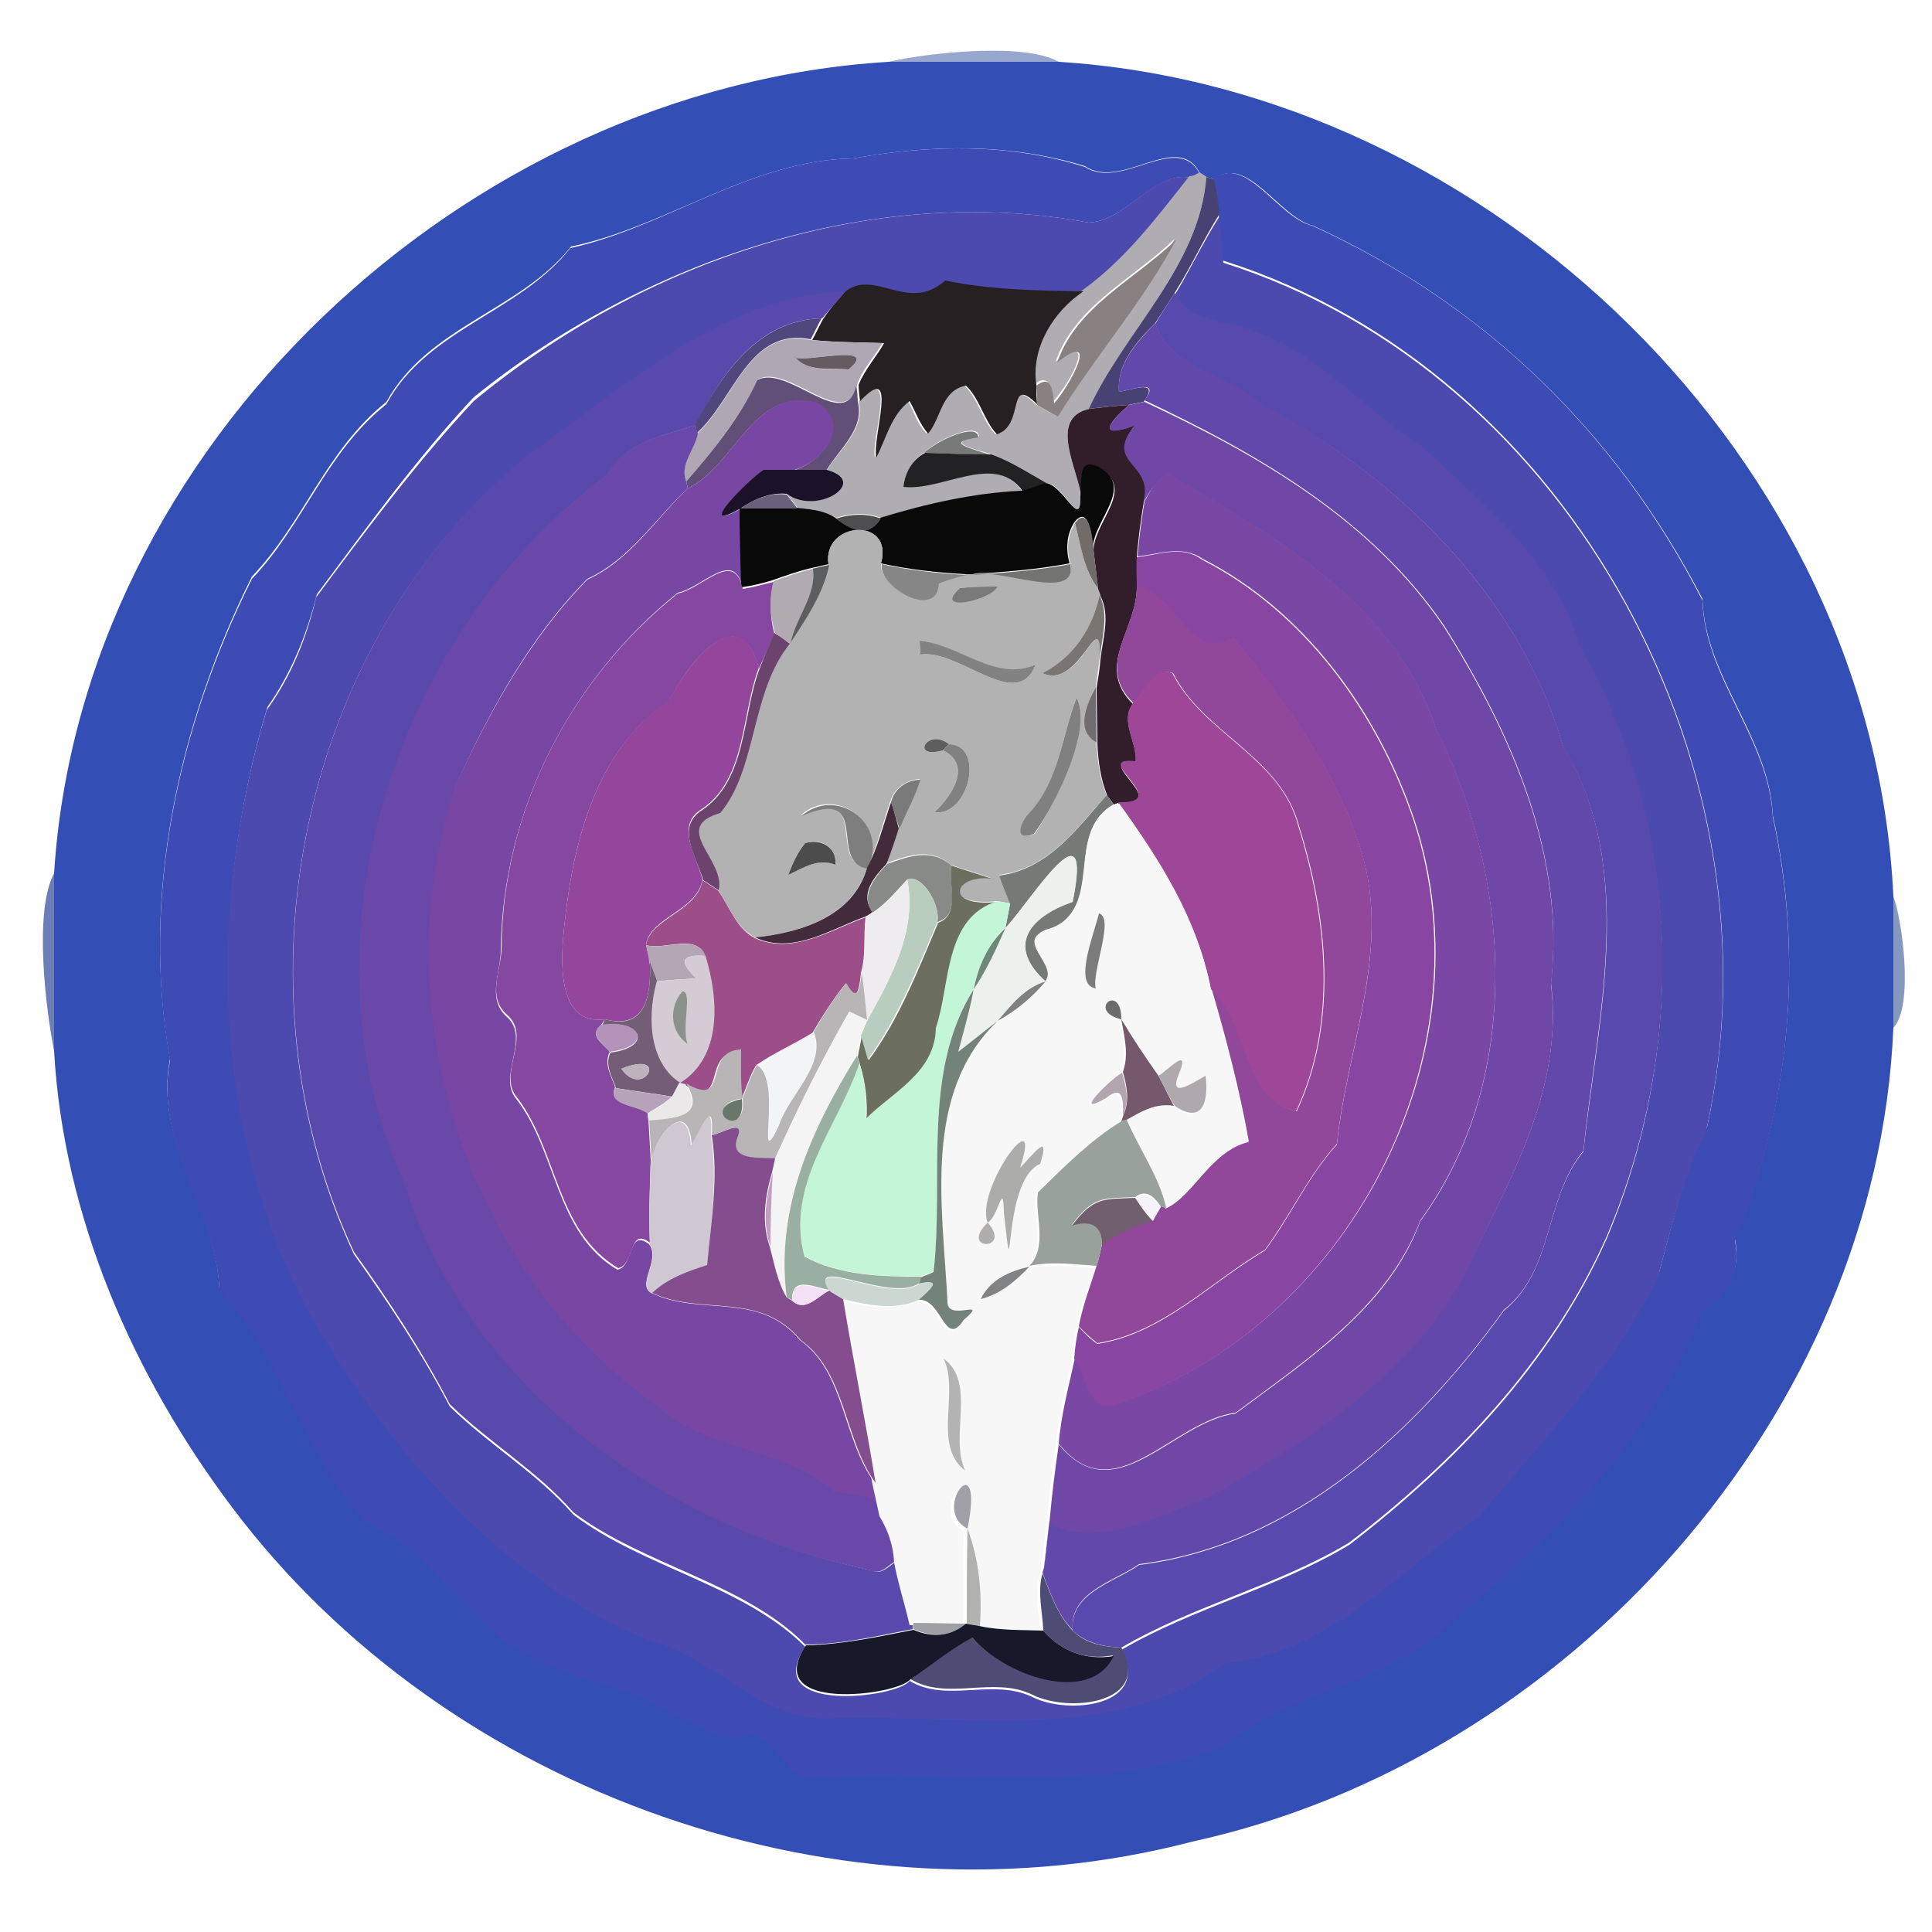 <?xml version="1.0" encoding="utf-8"?>
<!-- Generator: Adobe Illustrator 26.0.3, SVG Export Plug-In . SVG Version: 6.00 Build 0)  -->
<svg version="1.1" id="Layer_1" xmlns="http://www.w3.org/2000/svg" xmlns:xlink="http://www.w3.org/1999/xlink" x="0px" y="0px"
	 viewBox="0 0 250 250" style="enable-background:new 0 0 250 250;" xml:space="preserve">
<style type="text/css">
	.st0{fill:#98A7CE;}
	.st1{fill:#334EB4;}
	.st2{fill:#3F4BB4;}
	.st3{fill:#4C4AAF;}
	.st4{fill:#AFADB1;}
	.st5{fill:#484274;}
	.st6{fill:#888081;}
	.st7{fill:#272022;}
	.st8{fill:#5A49AC;}
	.st9{fill:#5749AE;}
	.st10{fill:#51477F;}
	.st11{fill:#6348AB;}
	.st12{fill:#AFA7B3;}
	.st13{fill:#645C61;}
	.st14{fill:#614F77;}
	.st15{fill:#7847A3;}
	.st16{fill:#321D2A;}
	.st17{fill:#6F47A6;}
	.st18{fill:#6948A9;}
	.st19{fill:#787979;}
	.st20{fill:#222224;}
	.st21{fill:#0A090A;}
	.st22{fill:#1B1129;}
	.st23{fill:#7B47A4;}
	.st24{fill:#69607C;}
	.st25{fill:#4E4D50;}
	.st26{fill:#716C69;}
	.st27{fill:#B3B2B3;}
	.st28{fill:#8845A1;}
	.st29{fill:#85479F;}
	.st30{fill:#5C5D5F;}
	.st31{fill:#868686;}
	.st32{fill:#737372;}
	.st33{fill:#B1AAB0;}
	.st34{fill:#7A7A7B;}
	.st35{fill:#91479A;}
	.st36{fill:#7A7572;}
	.st37{fill:#93469C;}
	.st38{fill:#6B436C;}
	.st39{fill:#828283;}
	.st40{fill:#9E4697;}
	.st41{fill:#716C6F;}
	.st42{fill:#818081;}
	.st43{fill:#5E5E5E;}
	.st44{fill:#818181;}
	.st45{fill:#7A7A7A;}
	.st46{fill:#757A77;}
	.st47{fill:#7E7E7E;}
	.st48{fill:#422C3C;}
	.st49{fill:#F8F7F8;}
	.st50{fill:#4C4C4C;}
	.st51{fill:#888A87;}
	.st52{fill:#EDF1EE;}
	.st53{fill:#6C6F5F;}
	.st54{fill:#6C7EB5;}
	.st55{fill:#B9CDBE;}
	.st56{fill:#9C4E89;}
	.st57{fill:#EEECEE;}
	.st58{fill:#8498C0;}
	.st59{fill:#C3F6D7;}
	.st60{fill:#7D7C7C;}
	.st61{fill:#6F8779;}
	.st62{fill:#B4A6B4;}
	.st63{fill:#D4CBD4;}
	.st64{fill:#745E77;}
	.st65{fill:#B7B5B6;}
	.st66{fill:#808080;}
	.st67{fill:#8B918B;}
	.st68{fill:#74837A;}
	.st69{fill:#6C6C6C;}
	.st70{fill:#F4F4F5;}
	.st71{fill:#75586B;}
	.st72{fill:#B493BB;}
	.st73{fill:#F3F4F6;}
	.st74{fill:#99AFA1;}
	.st75{fill:#AFA9AD;}
	.st76{fill:#BEB2BD;}
	.st77{fill:#B2A5AF;}
	.st78{fill:#EBE8E9;}
	.st79{fill:#B6A2B9;}
	.st80{fill:#69776B;}
	.st81{fill:#CFC8D2;}
	.st82{fill:#99A19D;}
	.st83{fill:#844E8E;}
	.st84{fill:#ACACAA;}
	.st85{fill:#C29EC2;}
	.st86{fill:#715F6F;}
	.st87{fill:#F6F2F9;}
	.st88{fill:#AFAEAD;}
	.st89{fill:#828384;}
	.st90{fill:#CBD7D0;}
	.st91{fill:#F3DFF6;}
	.st92{fill:#B3B3B3;}
	.st93{fill:#A19FA8;}
	.st94{fill:#B7ACCD;}
	.st95{fill:#B1B1B0;}
	.st96{fill:#4D4C74;}
	.st97{fill:#9FA0A4;}
	.st98{fill:#17182A;}
</style>
<g id="_x23_98a7ceff">
	<path class="st0" d="M115,8c4.6-1.1,17.5-2.6,22,0C129.7,8,122.3,8,115,8z"/>
</g>
<g id="_x23_334eb4ff">
	<path class="st1" d="M7,113C10.5,57.7,60.2,11.3,115,8c7.3,0,14.7,0,22,0c55.8,3.5,105.4,51.6,108,108c0,5.7,0,11.3,0,17
		c-2.1,50.1-42.2,94.7-90.7,105.3C109.2,250.1,58,232.3,30,195c-12.8-17-21.8-37.6-23-59C7,128.3,7,120.7,7,113 M110.4,20.5
		c-13.2,0.2-24.3,8.9-36.5,11.4C67.3,40.2,55.4,42.2,50,52c-7.8,6.2-10.7,15.6-17.4,22.6C23.1,93.7,18.2,115.9,22,137
		c-2.1,10.8,5.9,19.3,6.4,29.7c8,8.5,10.8,21.3,18.8,30c8.8,3.7,13,13.6,21.7,17.5c5.4,3.4,12.3,3.6,17.6,7.2
		c3.5,1.2,6.8,4.5,10.6,2.8c3.4,0.4,4.2,5.4,8,5.7c17.7-1.3,36.1,2.6,52.9-4c9.1-7.7,22.6-8.1,30.8-17.2
		c13.3-10.6,25.4-23.5,31.5-39.5c3.3-1.9,5-4.7,4.2-8.9c7.2-17.4,8.9-36.4,4.9-54.8c-0.5-10.2-8.8-17.9-9.1-28
		C209.2,56,192,39.3,169.9,29.2c-4.3-1-8.6-9.4-12.8-6l-1-0.3c-0.2-0.1-0.7-0.4-0.9-0.6c-2.9-5.4-10.1,2.4-14.8-0.8
		C130.6,18.5,120.4,18.7,110.4,20.5z"/>
</g>
<g id="_x23_3f4bb4ff">
	<path class="st2" d="M110.4,20.5c10-1.8,20.2-2,30,1.1c4.7,3.1,11.9-4.6,14.8,0.8c-0.3,0.2-0.8,0.5-1.1,0.6
		c-4.9-0.9-8.1,5.5-13.2,5.8c-28.1-5.2-57.8,5-79.6,22.6C53.9,59.3,47.5,68.2,41,76.9c-1.3,5.2-3.3,10.2-6.4,14.6
		c-7.8,26-7.2,55.6,6.4,79.6c10.3,17.1,24.4,33.2,43.2,40.8c8.5,2.2,14.6,10.8,23.9,10c16.9-0.5,36,3.5,50.7-7.1
		c13.4-1.3,22.4-12.1,32.9-19.2c8.2-9.9,17.4-19.3,23-31c1.7-6.4,3.2-12.8,6.2-18.8C231,100.1,203.6,48,158.2,33.7
		c-0.1-1.5-0.4-4.5-0.5-6c-0.1-1.5-0.4-3-0.7-4.5c4.2-3.4,8.4,5,12.8,6C192,39.3,209.2,56,220.3,77.7c0.3,10.1,8.6,17.8,9.1,28
		c4,18.4,2.3,37.4-4.9,54.8c0.8,4.2-0.9,7.1-4.2,8.9c-6.1,15.9-18.2,28.9-31.5,39.5c-8.2,9.1-21.7,9.5-30.8,17.2
		c-16.9,6.5-35.3,2.6-52.9,4c-3.8-0.2-4.6-5.3-8-5.7c-3.8,1.7-7.1-1.7-10.6-2.8c-5.3-3.7-12.1-3.9-17.6-7.2
		c-8.7-3.9-12.8-13.8-21.7-17.5c-8-8.8-10.9-21.5-18.8-30c-0.5-10.4-8.5-18.9-6.4-29.7c-3.8-21.1,1.1-43.3,10.6-62.3
		c6.7-7,9.6-16.4,17.4-22.6c5.3-9.8,17.2-11.8,23.8-20.2C86.1,29.4,97.2,20.7,110.4,20.5z"/>
</g>
<g id="_x23_4c4aafff">
	<path class="st3" d="M140.9,28.8c5.1-0.3,8.3-6.8,13.2-5.8c-4.2,5.3-8.4,10.8-13.9,14.8c-6.2-0.1-12-0.2-17.9-1.4
		c-4.8,4.3-9.3-1.8-13,1.5c-16,0.7-28.2,12.2-40.7,20.9c-30,24.1-38.9,68.9-22.8,103.5c4.5,6.3,8.8,12.8,12.4,19.7
		c5.1,5,11.3,8.6,16,14c9.1,6.9,22,9.1,30,17.1c-5.9,8.8,12,6.6,13.5,4.4c4.8,2.9,10.8-0.4,15.9,2.1c4.8,2.4,15.4,1.1,11.5-6.1
		c9.4-5.5,20.2-8,29.5-13.6c13.8-10.6,26.2-23.6,33.3-39.6c10.3-24.4,9.9-53.3-3.5-76.4c-3.3-11.2-12.8-18.4-20.8-26.2
		c-7.2-4.4-12.6-11.3-20.7-14.3c-3.7-1.7-8.8-1.1-10.9-5.2c2-3.3,3.7-6.9,5.8-10.2c0.1,1.5,0.4,4.5,0.5,6
		c45.3,14.3,72.8,66.4,62.5,112.2c-2.9,6-4.5,12.4-6.2,18.8c-5.5,11.7-14.8,21.1-23,31c-10.5,7.1-19.5,17.9-32.9,19.2
		c-14.7,10.6-33.8,6.6-50.7,7.1c-9.3,0.8-15.4-7.9-23.9-10c-18.8-7.6-33-23.8-43.2-40.8c-13.6-24-14.2-53.6-6.4-79.6
		c3.2-4.4,5.2-9.4,6.4-14.6c6.5-8.7,13-17.5,20.4-25.4C83.2,33.8,112.8,23.6,140.9,28.8z"/>
</g>
<g id="_x23_afadb1ff">
	<path class="st4" d="M155.2,22.3c0.2,0.1,0.7,0.4,0.9,0.6c-0.9,11.6-10.5,19.8-15.1,30c-5.5,1.2-1.4,7.8-1.2,11.3
		c0.1,4.5-2.3-1.7-4.4-1.7c-2.3-1.3-4.6-2.8-7.1-3.7c-2.4-0.8-6.3-1.5-1.6-2.3c-0.1-2-5.5,0.4-7,2c-1.6,0.9-2.5,2.6-2.8,4.4
		c5,0.6,11.8-4.5,15.3,0.6c-6.2,0.4-12.3,1.7-18.2,3.5c-1.9-0.7-3.9-0.6-5.8,0c-1.5-0.9-3.3-1.1-5-1.3c-0.3-0.4-1-1.3-1.4-1.8
		c3.8,2.9,10.8-1.7,5.2-3.1c1.7-2.7,5-5.3,4.1-8.9c5.2-5.3,1.6,4.9,2.1,7.3c1.4-2.5,2-5.5,4.3-7.3c0.8,1.4,1.2,3,2.4,4.2
		c1.8-2.1,1.7-5.7,4.9-6.2c1.8,1.7,2.3,4.5,4,6.3c3.7-1.2,1.2-7.8,5.2-3.9c0.9,0.5,1.8,1.1,2.7,1.5c4.8-7.8,11-14.8,15.3-22.9
		c-5.2,5.1-12.9,8.6-15.4,15.9c5.6-4.3,1.9,2.9-0.4,5.2c-0.2-1.6-0.3-3.8-2.3-2.3c-0.6-4.8,2.2-9.5,6.1-12.1
		c5.6-4,9.7-9.5,13.9-14.8C154.4,22.8,154.9,22.5,155.2,22.3z"/>
</g>
<g id="_x23_484274ff">
	<path class="st5" d="M156.1,22.9l1,0.3c0.3,1.5,0.6,3,0.7,4.5c-2.1,3.3-3.7,6.9-5.8,10.2c-0.8,1.3-1.7,2.6-2.5,3.9
		c-2.4,2.4-5,5.2-4.7,8.9c1.9-0.3,5.3-1.7,3.2,1.3c-0.5,0.1-1.5,0.3-2,0.4c-1.7,0.1-3.4,0.3-5.1,0.5
		C145.6,42.7,155.2,34.5,156.1,22.9z"/>
</g>
<g id="_x23_888081ff">
	<path class="st6" d="M136.8,46.9c2.5-7.3,10.2-10.8,15.4-15.9c-4.3,8.1-10.5,15.1-15.3,22.9c-0.9-0.4-1.8-1-2.7-1.5
		c0-0.8,0-1.7-0.1-2.5c2-1.5,2.1,0.7,2.3,2.3C138.6,49.7,142.4,42.5,136.8,46.9z"/>
</g>
<g id="_x23_272022ff">
	<path class="st7" d="M109.3,37.8c3.8-3.2,8.2,2.8,13-1.5c5.9,1.2,11.7,1.3,17.9,1.4c-3.9,2.6-6.8,7.3-6.1,12.1c0,0.8,0,1.7,0.1,2.5
		c-4-3.9-1.5,2.7-5.2,3.9c-1.7-1.8-2.2-4.6-4-6.3c-3.2,0.6-3.2,4.2-4.9,6.2c-1.1-1.2-1.6-2.8-2.4-4.2c-2.4,1.8-3,4.8-4.3,7.3
		c-0.6-2.5,3-12.7-2.1-7.3c-0.1-0.5-0.2-1.6-0.2-2.1c0.8-2,2.3-3.6,3.3-5.4c-3.1-0.1-6.2-0.1-9.3-0.4c0.5-0.9,0.9-1.8,1.4-2.7
		C107.3,40.1,108.3,38.9,109.3,37.8z"/>
</g>
<g id="_x23_5a49acff">
	<path class="st8" d="M68.7,58.6c12.4-8.7,24.7-20.2,40.7-20.9c-1,1.2-2,2.3-3,3.5c-8.2,0.1-13,7.1-16.4,13.8
		c-4.2,1.4-9.1,2.2-11.4,6.5c-27.1,20-40.5,60-26.3,91.3c8.3,26.7,33.8,44.8,60.5,50.4c1.3,0.7,2.3-0.7,3.4-1.3
		c0.6,2.7,1.5,5.4,2,8.1l-0.1,0.8c-4.6,0.9-9.2,2-13.9,2c-7.9-8-20.8-10.2-30-17.1c-4.7-5.4-10.9-9-16-14
		c-3.6-6.9-7.8-13.3-12.4-19.7C29.7,127.6,38.7,82.7,68.7,58.6z"/>
</g>
<g id="_x23_5749aeff">
	<path class="st9" d="M152,37.9c2.1,4.1,7.3,3.5,10.9,5.2c8.1,2.9,13.5,9.9,20.7,14.3c8.1,7.7,17.6,15,20.8,26.2
		c13.4,23.1,13.9,52,3.5,76.4c-7.1,16-19.6,29.1-33.3,39.6c-9.3,5.6-20.1,8.1-29.5,13.6c-2.3-0.1-4.6-0.6-6.3-2.2
		c-0.4-4.9,5.3-6.2,8.6-8.5c20-2.5,35.8-17.1,47.2-32.9c6.5-5.2,5.2-14.5,10.3-20.6c1.8-17.1,7-36.4-2.6-52.3
		c-5.8-19.9-21.6-35.1-39.4-44.5c-4.1-3.8-11.5-4.4-13.4-10.3C150.3,40.5,151.2,39.2,152,37.9z"/>
</g>
<g id="_x23_51477fff">
	<path class="st10" d="M89.9,55c3.5-6.6,8.2-13.6,16.4-13.8c-0.5,0.9-0.9,1.8-1.4,2.7c-8-1.6-9.9,7.8-14.7,12.1L89.9,55z"/>
</g>
<g id="_x23_6348abff">
	<path class="st11" d="M144.8,50.7c-0.3-3.7,2.3-6.4,4.7-8.9c1.9,5.9,9.2,6.5,13.4,10.3c17.8,9.5,33.6,24.7,39.4,44.5
		c9.6,15.9,4.3,35.2,2.6,52.3c-5.1,6.2-3.8,15.5-10.3,20.6c-11.4,15.8-27.2,30.4-47.2,32.9c-3.3,2.3-9,3.6-8.6,8.5
		c-2-2-2.9-4.8-3.9-7.4l0.2-0.7c0.2-1.5,0.5-4.5,0.7-6c5.6,3.6,14.5-0.9,20.7-3.3c12.7-7.3,25.4-15.2,32.8-28.3
		c5.7-12,13.1-23.9,11.4-38c1.9-16.6-5.2-32.5-13.8-46.2c-9.4-13.8-24-22.2-38.8-29.2C150.2,49,146.7,50.4,144.8,50.7z"/>
</g>
<g id="_x23_afa7b3ff">
	<path class="st12" d="M90.2,56.1c4.8-4.3,6.7-13.8,14.7-12.1c3.1,0.3,6.2,0.3,9.3,0.4c-1.1,1.8-2.6,3.4-3.3,5.4
		c-1.4,6.3-9-2.9-12.8-0.7c-2.4,4.9-5.7,9.1-9.3,13.2C87.8,60.2,89.8,58.2,90.2,56.1 M102.8,46.1c1.7,2.1,4.7,1.6,7,1.7
		C114.3,44.1,102.8,47.3,102.8,46.1z"/>
</g>
<g id="_x23_645c61ff">
	<path class="st13" d="M102.8,46.1c0,1.2,11.5-2,7,1.7C107.4,47.6,104.4,48.2,102.8,46.1z"/>
</g>
<g id="_x23_614f77ff">
	<path class="st14" d="M98,49.2c3.8-2.2,11.4,7,12.8,0.7c0.1,0.5,0.2,1.6,0.2,2.1c0.9,3.5-2.4,6.1-4.1,8.9c-2.7,0-5.4,0-8.2,0
		c4.9,2,12.9-5.1,6.8-8.7C97.5,50,95.2,60.2,89,63.2l-0.2-0.9C92.3,58.3,95.7,54.1,98,49.2z"/>
</g>
<g id="_x23_7847a3ff">
	<path class="st15" d="M89,63.2c6.2-3,8.5-13.3,16.7-11.1c6,3.6-1.9,10.7-6.8,8.7c-2.1,1.4-9,8.4-3,5c0.1,3.4,0.2,6.9,0.2,10.3
		c-1.1-5.2-5.1-0.1-8.4,0.6C73.8,87.9,65,104.9,64.8,123c0,2.8-1.8,6.2,0.7,8.5c3.3,2.8-1.2,7.7,1.3,10.7c5.3,6.8,5,17.3,13.1,22.1
		c2.2-0.5,1.3-5.4,4.1-3.3c1.5,2.1-1.7,5.3,0.3,6.3c6.3,3.1,13.9-0.3,19.2,6.1c5.9,4.2,5.5,12.8,9.7,18.5c0.3,1.4,0.6,2.7,0.9,4.1
		c-0.9-3-3.9-2.3-6.3-2.9c-6.6-5.9-16.1-5.1-22.9-11.1c-24.8-17.4-35.6-51.4-26.1-80.1C63.3,92.2,68.5,82.6,76,75
		C81.5,72.5,84.7,67.3,89,63.2z"/>
</g>
<g id="_x23_321d2aff">
	<path class="st16" d="M141,52.9c1.7-0.2,3.4-0.4,5.1-0.5c-3.1,2.7-3.8,4.3,0.8,2.6c-4.1,5,2.7,4.7,1.1,10c-0.4,2.3-0.7,4.7-0.9,7.1
		c0,1.2,0,2.5,0,3.8c0.1,5.5-5.5,10.3-0.5,15.2c-1.7,2.2,0.6,5,0.4,7.6c-6.1-0.7,5.1,5.5-2.2,5.3l-0.6,0.2c-0.2-0.3-0.7-0.9-0.9-1.2
		c-0.9-2.2-1.2-4.5-1.3-6.8c0-1.8-0.1-5.4-0.1-7.2c0.2-1.2,0.4-2.4,0.5-3.7c0.3-2.7,1.3-5.6,0-8.2l-0.3-0.8
		c-0.2-1.7-0.4-3.4-0.6-5.1c0.1-3.8,5.6-8,0.7-10.6c-2.8-1.3-2.2,1.9-2.3,3.8C139.6,60.8,135.5,54.1,141,52.9z"/>
</g>
<g id="_x23_6f47a6ff">
	<path class="st17" d="M146.1,52.4c0.5-0.1,1.5-0.3,2-0.4c14.8,6.9,29.4,15.3,38.8,29.2c8.6,13.7,15.7,29.6,13.8,46.2
		c1.7,14-5.8,25.9-11.4,38c-7.4,13.1-20.1,21-32.8,28.3c-6.2,2.4-15.1,6.9-20.7,3.3c0.3-3.4,0.7-6.7,1.2-10.1
		c7.3,8.9,14.7-2.9,22.9-4c9.1-6.8,19.8-13.7,23.9-24.9c13.3-18.2,11.9-44.1,2-63.7c-5.3-16.2-20.9-24.9-34.7-33
		c-1.5,0.9-2.4,2.4-3.2,3.8c1.6-5.3-5.2-5-1.1-10C142.3,56.7,143,55.1,146.1,52.4z"/>
</g>
<g id="_x23_6948a9ff">
	<path class="st18" d="M78.5,61.5c2.3-4.3,7.2-5.1,11.4-6.5l0.4,1.1c-0.4,2.1-2.4,4-1.5,6.2l0.2,0.9c-4.3,4-7.5,9.2-13,11.7
		c-7.5,7.6-12.7,17.2-17.1,26.9c-9.5,28.7,1.3,62.7,26.1,80.1c6.8,6.1,16.3,5.2,22.9,11.1c2.4,0.6,5.4-0.1,6.3,2.9
		c1.1,1.8,1.8,3.8,1.9,6c-1.1,0.5-2.1,2-3.4,1.3c-26.7-5.5-52.2-23.6-60.5-50.4C38,121.5,51.4,81.5,78.5,61.5z"/>
</g>
<g id="_x23_787979ff">
	<path class="st19" d="M119.6,58.6c1.6-1.6,6.9-4,7-2c-4.7,0.7-0.8,1.4,1.6,2.3C125.4,58.8,122.5,58.7,119.6,58.6z"/>
</g>
<g id="_x23_222224ff">
	<path class="st20" d="M116.9,63c0.2-1.8,1.1-3.5,2.8-4.4c2.9,0.1,5.7,0.2,8.6,0.2c2.5,0.9,4.8,2.4,7.1,3.7c-1,0.4-2.1,0.7-3.1,1
		C128.7,58.5,121.9,63.6,116.9,63z"/>
</g>
<g id="_x23_0a090aff">
	<path class="st21" d="M139.8,64.2c0.2-1.9-0.4-5.1,2.3-3.8c4.9,2.6-0.6,6.8-0.7,10.6c-0.1-1.5-0.5-5.8-2.4-3.4
		c-1,1.6-1.1,3.5-0.6,5.3c-4.2,0.8-8.4,1.1-12.6,1.4l-0.8,0c-3.7-0.2-7.4-0.6-11-1.4c1.7-6.1-7.6-5.4-6.8,0.1
		c-0.5,0.1-1.6,0.4-2.2,0.5c-1.7,0.4-3.4,1-5.1,1.6c-1.3,0.4-2.6,0.7-4,0.9c-0.1-3.4-0.2-6.9-0.2-10.3c1.8,0,5.5,0,7.4,0
		c1.7,0.2,3.5,0.3,5,1.3c2.6,2.1,4.5,2.1,5.8,0c5.9-1.8,12-3.2,18.2-3.5c1.1-0.3,2.1-0.6,3.1-1C137.5,62.5,139.9,68.8,139.8,64.2z"
		/>
</g>
<g id="_x23_1b1129ff">
	<path class="st22" d="M95.8,65.8c-6,3.4,0.9-3.6,3-5c2.7,0,5.4,0,8.2,0c5.6,1.5-1.3,6-5.2,3.1C99.6,63.7,97.6,64.6,95.8,65.8z"/>
</g>
<g id="_x23_7b47a4ff">
	<path class="st23" d="M151.1,61.2c13.7,8.1,29.4,16.8,34.7,33c9.9,19.6,11.3,45.5-2,63.7c-4.2,11.2-14.8,18.1-23.9,24.9
		c-8.3,1.1-15.7,13-22.9,4c0.3-3.8,1.3-7.4,2.1-11.1c1.5,2,1.7,6.8,4.9,6.1c30.4-9.8,49.1-45.3,39-75.8c-4.7-13.9-14.2-27-27.4-33.7
		c-2.6-1.8-5.6-0.6-8.4-0.3c0.2-2.4,0.5-4.7,0.9-7.1C148.8,63.6,149.6,62,151.1,61.2z"/>
</g>
<g id="_x23_69607cff">
	<path class="st24" d="M95.8,65.8c1.8-1.2,3.8-2.1,6-1.8c0.3,0.4,1,1.3,1.4,1.8C101.4,65.8,97.7,65.8,95.8,65.8z"/>
</g>
<g id="_x23_4e4d50ff">
	<path class="st25" d="M108.2,67.1c1.9-0.6,3.9-0.7,5.8,0C112.7,69.2,110.8,69.2,108.2,67.1z"/>
</g>
<g id="_x23_716c69ff">
	<path class="st26" d="M139.1,67.7c1.8-2.4,2.3,1.9,2.4,3.4c0.2,1.7,0.4,3.4,0.6,5.1C140.2,73.7,139.8,70.6,139.1,67.7z"/>
</g>
<g id="_x23_b3b2b3ff">
	<path class="st27" d="M139.1,67.7c0.8,2.9,1.1,6,3,8.5l0.3,0.8c-0.9,4.4-3.4,8.2-7.5,10.1c4.9,2.3,7.6-9.3,7.4-1.9
		c-0.2,1.2-0.3,2.5-0.5,3.7c-1.2,2.4-2.6,5.6,0.1,7.2c0.1,2.3,0.4,4.7,1.3,6.8c-3.9,4.3-7.6,9.6-13.9,10.3c0.4,1.2,1,2.4,1.4,3.7
		c-0.4-0.1-1.2-0.2-1.6-0.3c-7.2,0.8-5.8-3.6-0.9-3c-1.7-0.6-3.5-1.1-5.2-1.7c-2.6-2.3-5.5-1.2-8.3-0.2c0.6-1.5,1.1-3.1,1.6-4.6
		c0.9-2.1,2-4.2,2.7-6.3c-1.7,0.1-3.3,1.2-3.8,2.9c-1,2.9-1.7,5.9-3,8.6c2.7-6.1-4.3-10.7-8.6-6.8c9.3-4,3.3,6.1,8.6,6.8
		c-1.9,6.3-8.6,8.4-14.5,9c-2.4-1.2-3.4-4.1-4.8-6.2c0.9-4-6.3-8.1,0.2-10c4.8-5.7,3.9-15.6,9-21.9c2.1-3.2,4.3-6.4,5.1-10.2
		c-0.8-5.6,8.5-6.2,6.8-0.1c-0.4,3,7.3,7.4,7.5,2.5c1.2-0.5,2.4-0.8,3.6-1.1l0.8,0c3-1.1,13.6,3.7,12.6-1.4
		C138,71.2,138.1,69.3,139.1,67.7 M124.2,76.1c-3.7,3.2,4.1,1.6,4.9-0.2C127.4,75.9,125.8,75.9,124.2,76.1 M119,82.9
		c0,0.5,0.1,1.4,0.1,1.8c5-0.8,12.5,7.6,14.9,1.3C128.8,88.4,124.2,83.5,119,82.9 M139.3,90.3c-1.9,5-2.3,10.8-6,14.9
		c-1.2,1.2-2.1,3.8,0.6,2.7C136.9,103.4,141.4,93.8,139.3,90.3 M122,97.1c3.8,1.8,1.3,5.8-1.1,8c4.5,0.6,6.6-8.7,1.9-8.8
		C120,94.1,117.7,98.3,122,97.1 M104.2,109.1c-1,1.2-1.6,2.7-2.2,4.1c2-0.9,3.8-2.2,6.1-1.3C108.3,109.6,106.2,108.4,104.2,109.1z"
		/>
</g>
<g id="_x23_8845a1ff">
	<path class="st28" d="M147.1,72.1c2.8-0.3,5.9-1.6,8.4,0.3c13.2,6.7,22.7,19.8,27.4,33.7c10,30.5-8.6,66-39,75.8
		c-3.2,0.6-3.4-4.1-4.9-6.1c0.1-1.4,0.3-2.8,0.6-4.1c0.7,0.8,1.5,1.6,2.4,2.2c8.4-1.3,14.6-7.9,21.7-12.1c3.3-4.4,5.5-9.5,9.3-13.7
		c1.3-12.9,7.4-25.8,2.8-39c-3.3-10-9.7-18.5-16.2-26.6c-5.6,3.6-7.1-5.5-12.5-6.6C147.1,74.6,147,73.3,147.1,72.1z"/>
</g>
<g id="_x23_85479fff">
	<path class="st29" d="M87.7,76.8c3.3-0.7,7.3-5.8,8.4-0.6c1.4-0.2,2.7-0.6,4-0.9c-0.5,2.2-0.5,4.5,0.1,6.7c-0.6,1.5-1.3,3-2,4.5
		c-2.4-9.2-9.2-0.8-11.6,4.2C77,97,74.1,109.3,73,120c-0.4,3.9-1.1,12.8,5.3,11.9l-0.5,0.7c-1.7,1.4,0.2,2.4,1.1,3.5
		c-0.8,1.6,0.2,3.1,0.7,4.6c-1.1,2.3,2.9,2.3,4.2,3.3l0.1,0.8c0.1,1.8,0.2,3.6,0.3,5.3c-0.1,3.6-0.3,7.1-0.1,10.7
		c-2.8-2.1-1.9,2.8-4.1,3.3c-8.1-4.8-7.8-15.2-13.1-22.1c-2.6-3,2-7.9-1.3-10.7c-2.6-2.3-0.8-5.6-0.7-8.5
		C65,104.9,73.8,87.9,87.7,76.8z"/>
</g>
<g id="_x23_5c5d5fff">
	<path class="st30" d="M105.1,73.6c0.5-0.1,1.6-0.4,2.2-0.5c-0.8,3.8-3,7-5.1,10.2C102.8,80,105.6,77,105.1,73.6z"/>
</g>
<g id="_x23_868686ff">
	<path class="st31" d="M114.1,73c3.6,0.8,7.3,1.2,11,1.4c-1.2,0.3-2.4,0.6-3.6,1.1C121.3,80.3,113.6,76,114.1,73z"/>
</g>
<g id="_x23_737372ff">
	<path class="st32" d="M138.5,73c1,5.1-9.5,0.3-12.6,1.4C130.1,74.1,134.3,73.8,138.5,73z"/>
</g>
<g id="_x23_b1aab0ff">
	<path class="st33" d="M100.1,75.2c1.7-0.6,3.3-1.2,5.1-1.6c0.5,3.4-2.3,6.4-2.9,9.7c-0.5-0.3-1.5-1-2-1.4
		C99.6,79.7,99.5,77.4,100.1,75.2z"/>
</g>
<g id="_x23_7a7a7bff">
	<path class="st34" d="M124.2,76.1c1.6-0.2,3.3-0.2,4.9-0.2C128.3,77.7,120.5,79.4,124.2,76.1z"/>
</g>
<g id="_x23_91479aff">
	<path class="st35" d="M147.1,75.8c5.4,1.1,7,10.2,12.5,6.6c6.5,8.1,12.9,16.6,16.2,26.6c4.6,13.2-1.5,26.1-2.8,39
		c-3.7,4.1-6,9.2-9.3,13.7c-7.1,4.2-13.3,10.8-21.7,12.1c-0.9-0.7-1.7-1.4-2.4-2.2c0.5-2.7,1.5-5.2,2.3-7.8c0.3-0.9,0.5-1.9,0.7-2.8
		c1.9-1.6,4.2-2.5,6.6-3.1c0.2-0.4,0.8-1.3,1-1.8l0.7,0.2c3.5-1.5,5.8-7.4,10.7-8.6c-1.2-6.7-2.9-13.2-4.8-19.7
		c4.8,4.1,4,14.2,11,15.8c5.4-11.5,4-25.1,0.3-36.9c-2.4-9.1-12.4-12-16.3-19.8c-2.6-0.8-3.6,2.5-5.1,3.9
		C141.6,86.2,147.2,81.3,147.1,75.8z"/>
</g>
<g id="_x23_7a7572ff">
	<path class="st36" d="M142.3,77c1.2,2.6,0.3,5.5,0,8.2c0.2-7.4-2.6,4.2-7.4,1.9C138.9,85.1,141.4,81.3,142.3,77z"/>
</g>
<g id="_x23_93469cff">
	<path class="st37" d="M86.6,90.6c2.5-5,9.2-13.3,11.6-4.2c-2.3,6-1.6,14.4-7.4,18.3c-3.5,2.1-0.6,6.2,0.1,9.1
		c-0.7,4.1-6.8,4.9-7.3,8.4c0.1,0.6,0.4,1.7,0.5,2.3c0.2,4.8-0.8,8.7-5.8,7.4c-6.4,0.9-5.7-8-5.3-11.9C74.1,109.3,77,97,86.6,90.6z"
		/>
</g>
<g id="_x23_6b436cff">
	<path class="st38" d="M100.2,81.9c0.5,0.3,1.5,1,2,1.4c-5.1,6.3-4.2,16.2-9,21.9c-6.5,1.9,0.7,6-0.2,10c-0.5-0.3-1.5-1-2-1.3
		c-0.8-2.9-3.7-6.9-0.1-9.1c5.8-4,5.1-12.3,7.4-18.3C98.9,84.9,99.6,83.4,100.2,81.9z"/>
</g>
<g id="_x23_828283ff">
	<path class="st39" d="M119,82.9c5.2,0.5,9.8,5.4,15,3.1c-2.4,6.3-9.9-2.1-14.9-1.3C119.1,84.3,119,83.4,119,82.9z"/>
</g>
<g id="_x23_9e4697ff">
	<path class="st40" d="M146.6,91c1.6-1.4,2.5-4.8,5.1-3.9c4,7.9,14,10.8,16.3,19.8c3.7,11.8,5.1,25.5-0.3,36.9
		c-7.1-1.6-6.2-11.8-11-15.8c-1.8-9.2-6.6-16.7-12-24.2c7.4,0.2-3.9-6,2.2-5.3C147.2,96,144.8,93.3,146.6,91z"/>
</g>
<g id="_x23_716c6fff">
	<path class="st41" d="M141.9,96.1c-2.8-1.6-1.3-4.9-0.1-7.2C141.8,90.7,141.9,94.3,141.9,96.1z"/>
</g>
<g id="_x23_818081ff">
	<path class="st42" d="M139.3,90.3c2.1,3.6-2.3,13.2-5.5,17.6c-2.7,1.1-1.8-1.5-0.6-2.7C137,101.1,137.4,95.3,139.3,90.3z"/>
</g>
<g id="_x23_5e5e5eff">
	<path class="st43" d="M122,97.1c-4.3,1.2-2-3,0.8-0.8C122.6,96.5,122.2,96.9,122,97.1z"/>
</g>
<g id="_x23_818181ff">
	<path class="st44" d="M122.8,96.3c4.7,0.1,2.6,9.4-1.9,8.8c2.4-2.2,4.9-6.2,1.1-8C122.2,96.9,122.6,96.5,122.8,96.3z"/>
</g>
<g id="_x23_7a7a7aff">
	<path class="st45" d="M115.3,103.8c0.4-1.7,2-2.9,3.8-2.9c-0.7,2.2-1.8,4.2-2.7,6.3C116,106.1,115.7,104.9,115.3,103.8z"/>
</g>
<g id="_x23_757a77ff">
	<path class="st46" d="M143.2,102.9c0.2,0.3,0.7,0.9,0.9,1.2c-6.5,3.7-1,13.4-8.1,16c-4.9,1.2,1.8,4.8-0.7,6.9
		c-4.9-4.4-2.5-8.2,3.5-10.3c2.7-13.4-5.2-0.4-8.7,3.4c0.2-1,0.4-2.1,0.6-3.1c-0.4-1.2-1-2.4-1.4-3.7
		C135.6,112.5,139.3,107.3,143.2,102.9z"/>
</g>
<g id="_x23_7e7e7eff">
	<path class="st47" d="M103.7,105.6c4.4-3.9,11.4,0.8,8.6,6.8C107,111.7,113,101.6,103.7,105.6z"/>
</g>
<g id="_x23_422c3cff">
	<path class="st48" d="M115.3,103.8c0.4,1.1,0.7,2.3,1,3.4c-0.5,1.6-1,3.1-1.6,4.6c-1.6,1.7-3.5,3.9-1.8,6.2
		c-0.2,0.2-0.7,0.5-0.9,0.6c-4.5,1.6-9.4,5-14.3,2.7c5.9-0.6,12.7-2.7,14.5-9C113.6,109.7,114.3,106.7,115.3,103.8z"/>
</g>
<g id="_x23_f8f7f8ff">
	<path class="st49" d="M144.1,104.1l0.6-0.2c5.4,7.5,10.2,15,12,24.2c1.9,6.5,3.6,13.1,4.8,19.7c-4.9,1.2-7.2,7.1-10.7,8.6
		c-0.9-4.1-3.5-7.6-5.1-11.4c1.8-1.2,3.8-2.3,6.1-1.8c3.7,2.5,4.5-0.7,4-3.9c-2,1-4.9,3.2-3.3-0.6c1.2-3.2-1.6,0-2.8,0.6
		c-1.7-2.4-3.2-4.9-4.8-7.3c0-4.9-4.6-1.1,0,0c0.4,2.3,1,4.6,0.1,6.9c-1.6,1-6.5,5.9-2.1,3.3c2.1-1.8,2.2,0.2,2.2,2.2l-0.3,0.9
		c-4.1,2.4-7.4,5.8-10.8,9.2c-0.4,3.1,1.4,6.9-1.1,9.6c-2.6,0.6-5.1,1.7-6.3,4.2c2.5-0.6,4.5-2.4,6.3-4.2c2.9-0.6,5.8-0.2,8.7,0
		c-0.8,2.6-1.8,5.1-2.3,7.8c-0.3,1.3-0.4,2.7-0.6,4.1c-0.7,3.7-1.8,7.3-2.1,11.1c-0.5,3.3-0.9,6.7-1.2,10.1c-0.2,1.5-0.5,4.5-0.7,6
		l-0.2,0.7c-0.7,2.4,0,4.9,0.1,7.4c-2.8-0.1-5.6,0-8.3-0.6c0.4-4.3-0.1-8.5-1.6-12.6c2.3-11.4-4.8-2.4,0,0
		c-0.1,4.1-0.1,8.2-0.1,12.3c-1.7,0-5.2-0.1-6.9-0.1c-0.6-2.7-1.5-5.4-2-8.1c-0.1-2.2-0.8-4.2-1.9-6c-0.3-1.4-0.6-2.8-0.9-4.1
		c-1.3-7.9-2.8-15.8-4.2-23.8c3.2,0.7,6.6,1.5,9.8,0.1c3-0.3,3.4,6.4,5.9,2.6c3.5-3-2.2,0.4-2.1-2.4c-0.6-12.2-3.2-26.9,6.5-36.3
		c2.4-1.3,4.4-3.1,6.2-5.1c2.5-2.1-4.2-5.6,0.7-6.9C143.1,117.5,137.6,107.8,144.1,104.1 M142.2,118.2c-0.6,2.5-3.4,9.3-0.4,9.7
		C141.2,125.9,144.4,118.7,142.2,118.2 M127.8,158.2C124,161.9,131.1,161.9,127.8,158.2c1.4-0.7,2-5.7,2.2-1.3
		c1.3,12.7-0.5-4.1,4.7-6.3c1.4-4.4-0.9-1.2-2.6,0.5C135.1,141.8,126.2,153.9,127.8,158.2 M122.1,175.8c2.1,4.3-1.5,11.4,2.8,14.5
		C122.8,185.9,126.4,178.9,122.1,175.8z"/>
</g>
<g id="_x23_4c4c4cff">
	<path class="st50" d="M104.2,109.1c2-0.6,4.1,0.5,3.9,2.8c-2.3-0.9-4.1,0.4-6.1,1.3C102.6,111.7,103.2,110.3,104.2,109.1z"/>
</g>
<g id="_x23_888a87ff">
	<path class="st51" d="M114.8,111.8c2.8-1,5.7-2.1,8.3,0.2c-0.4,2.5,1.3,6.4-1.8,7.3c0.4-2.5-2.2-6.3-3.9-5.5
		c-1.4,1.5-2.7,3.1-4.5,4.3C111.3,115.8,113.2,113.5,114.8,111.8z"/>
</g>
<g id="_x23_edf1eeff">
	<path class="st52" d="M130.1,120.1c3.5-3.8,11.4-16.8,8.7-3.4c-6,2.1-8.4,5.9-3.5,10.3c-2.8,0.8-4.4,3-6.2,5.1
		c-1.7,1.3-3.4,2.7-5.1,4c0.7-2.7,1.5-5.3,2-8.1C127.7,125.5,128.9,122.8,130.1,120.1z"/>
</g>
<g id="_x23_6c6f5fff">
	<path class="st53" d="M123.1,112c1.7,0.6,3.5,1.1,5.2,1.7c-4.9-0.6-6.3,3.8,0.9,3c-7,2.1-6.1,10.8-8,16.4c-0.1,5.8-5.7,8.2-9.1,12
		c0.2-2.5-0.1-5-0.8-7.3l-0.3-1c0.1-0.7,0.4-2,0.5-2.7c0.3,1,0.6,2.1,0.9,3.1c4-5.4,6.4-11.7,9-17.8
		C124.3,118.4,122.7,114.5,123.1,112z"/>
</g>
<g id="_x23_6c7eb5ff">
	<path class="st54" d="M7,136c-1-5-2.7-18,0-23C7,120.7,7,128.3,7,136z"/>
</g>
<g id="_x23_b9cdbeff">
	<path class="st55" d="M117.4,113.8c1.7-0.8,4.3,3,3.9,5.5c-2.6,6.1-5.1,12.4-9,17.8c-0.3-1-0.6-2.1-0.9-3.1
		c0.2-0.5,0.6-1.4,0.8-1.9C115.3,126.5,118.7,120.4,117.4,113.8z"/>
</g>
<g id="_x23_9c4e89ff">
	<path class="st56" d="M83.6,122.3c0.5-3.5,6.6-4.3,7.3-8.4c0.5,0.3,1.5,1,2,1.3c1.5,2.1,2.4,5,4.8,6.2c4.9,2.2,9.8-1.1,14.3-2.7
		c-0.3,2.4,0.1,4.8-0.6,7.2c-0.2,2.1-0.5,4.1-2,1.4c-1.6,2-3,4.2-4.3,6.4c-2.3,1.5-4.9,2.6-7.3,4.2c-0.8,1.4-1.3,3-1.9,4.4
		c-0.3-2.1-0.1-4.2-0.2-6.3c-5.1,0.2-1.4,7.6-7.1,4.4l-0.8-0.2c5.6-3.4,5-10.9,3.4-16.5C90.2,120.7,86,123,83.6,122.3z"/>
</g>
<g id="_x23_eeeceeff">
	<path class="st57" d="M117.4,113.8c1.3,6.7-2.2,12.7-5.2,18.3c-0.2-2.1-0.4-4.1-0.7-6.2c0.6-2.4,0.2-4.8,0.6-7.2
		c0.2-0.2,0.7-0.5,0.9-0.6C114.7,116.9,116,115.3,117.4,113.8z"/>
</g>
<g id="_x23_8498c0ff">
	<path class="st58" d="M245,116c1.1,2.8,2.7,14.2,0,17C245,127.3,245,121.7,245,116z"/>
</g>
<g id="_x23_c3f6d7ff">
	<path class="st59" d="M121.1,133c1.9-5.5,1-14.3,8-16.4c0.4,0.1,1.2,0.2,1.6,0.3c-0.2,1-0.4,2.1-0.6,3.1c-2.3,2.1-3.5,4.9-4.1,7.9
		c-6.8,10.9-3.8,24.6-5.2,36.6c-0.4,0.2-1.2,0.5-1.6,0.6c-5.1,0.1-10.5,0-15.1-2.6c-2.5-9.5,4.3-16.7,7.1-25c0.7,2.4,1,4.8,0.8,7.3
		C115.5,141.3,121,138.8,121.1,133z"/>
</g>
<g id="_x23_7d7c7cff">
	<path class="st60" d="M142.2,118.2c2.1,0.5-1,7.7-0.4,9.7C138.8,127.5,141.6,120.8,142.2,118.2z"/>
</g>
<g id="_x23_6f8779ff">
	<path class="st61" d="M126,128c0.6-3,1.8-5.8,4.1-7.9C128.9,122.8,127.7,125.5,126,128z"/>
</g>
<g id="_x23_b4a6b4ff">
	<path class="st62" d="M83.6,122.3c2.4,0.7,6.7-1.5,7.7,1.4c-3.4-0.3-3.3,0.9-1.2,2.9c-1.7,0.1-3.4,0.2-5.2,0.4
		c-0.2-0.6-0.6-1.8-0.9-2.4C84,124,83.7,122.8,83.6,122.3z"/>
</g>
<g id="_x23_d4cbd4ff">
	<path class="st63" d="M90.1,126.6c-2.1-2-2.2-3.2,1.2-2.9c1.7,5.6,2.2,13.1-3.4,16.5c-3.6-2.3-4.5-7.7-3-13.2
		C86.7,126.8,88.4,126.7,90.1,126.6 M88.3,128.3c-1.7,2-1.6,5.3,0.7,6.8C88,133.3,89.7,128.1,88.3,128.3z"/>
</g>
<g id="_x23_745e77ff">
	<path class="st64" d="M78.3,131.9c5,1.4,6-2.6,5.8-7.4c0.2,0.6,0.7,1.8,0.9,2.4c-1.5,5.5-0.6,10.9,3,13.2c-0.2,0.4-0.8,1.3-1,1.8
		c-2.4-0.4-4.8-0.7-7.3-1.1c-0.5-1.5-1.5-3-0.7-4.6c5.6-0.7,4-4.4-1.1-3.5L78.3,131.9 M80.4,138.3C83.3,142.4,86.8,135.7,80.4,138.3
		z"/>
</g>
<g id="_x23_b7b5b6ff">
	<path class="st65" d="M109.5,127.2c1.5,2.7,1.8,0.7,2-1.4c0.3,2.1,0.5,4.1,0.7,6.2c-0.6-0.3-1.7-0.8-2.3-1.1
		c-3.5,6.1-6.7,12.5-9.6,19c-1.9-0.1-5.9,0.5-4.9-2.6c1-2.7-2.1-0.6-3.3-0.4c0.3-5.1-1.2-0.9-2.6,1.2c-0.4-6.2-4.7-1.3-5.2,2.1
		c-0.1-1.8-0.2-3.6-0.3-5.3c3.7-0.2,7.3-0.5,4.8-4.7c5.7,3.3,2-4.2,7.1-4.4c0,2.1-0.1,4.2,0.2,6.3c-5.9,1.1,0.6,5.7,0,0
		c0.6-1.5,1.1-3,1.9-4.4c3.6,1.9-0.3,14.6,2.8,7.9c1.3-4,6.2-7.8,4.5-12.1C106.5,131.4,107.9,129.2,109.5,127.2z"/>
</g>
<g id="_x23_808080ff">
	<path class="st66" d="M129.1,132.1c1.8-2.1,3.5-4.3,6.2-5.1C133.6,129,131.5,130.8,129.1,132.1z"/>
</g>
<g id="_x23_8b918bff">
	<path class="st67" d="M88.3,128.3c1.4-0.2-0.2,4.9,0.7,6.8C86.7,133.6,86.5,130.3,88.3,128.3z"/>
</g>
<g id="_x23_74837aff">
	<path class="st68" d="M120.8,164.6c1.4-12-1.6-25.8,5.2-36.6c-0.5,2.7-1.3,5.4-2,8.1c1.7-1.3,3.4-2.7,5.1-4
		c-9.8,9.4-7.1,24.1-6.5,36.3c-0.1,2.8,5.6-0.6,2.1,2.4c-2.5,3.8-2.8-2.9-5.9-2.6c1.3-1.2,3.3-2.8,0.1-2.1l0.2-0.8
		C119.6,165.1,120.4,164.8,120.8,164.6z"/>
</g>
<g id="_x23_6c6c6cff">
	<path class="st69" d="M145.1,131.9C145.1,127,140.5,130.8,145.1,131.9z"/>
</g>
<g id="_x23_f4f4f5ff">
	<path class="st70" d="M100.3,149.9c3-6.4,6.1-12.8,9.6-19c0.6,0.3,1.7,0.8,2.3,1.1c-0.2,0.5-0.6,1.4-0.8,1.9
		c-0.1,0.7-0.4,2-0.5,2.7c-5.9,9.4-10.6,19.8-9.1,31.3c-1.2-2-1.6-4.4-2.2-6.6c0.1-3.2,0.2-6.4,0.3-9.6
		C100,151.3,100.2,150.4,100.3,149.9z"/>
</g>
<g id="_x23_75586bff">
	<path class="st71" d="M145.1,131.9c1.5,2.5,3.1,4.9,4.8,7.3c0.7,1.3,1.3,2.6,2,3.9c-2.3-0.4-4.2,0.7-6.1,1.8l-0.7,0.2l0.3-0.9
		c0.8-1.8,0.4-3.7-0.1-5.5C146.1,136.5,145.5,134.2,145.1,131.9z"/>
</g>
<g id="_x23_b493bbff">
	<path class="st72" d="M78.9,136.1c-0.9-1.1-2.8-2.2-1.1-3.5C83,131.8,84.6,135.4,78.9,136.1z"/>
</g>
<g id="_x23_f3f4f6ff">
	<path class="st73" d="M97.9,137.8c2.3-1.6,4.9-2.7,7.3-4.2c1.8,4.2-3.2,8.1-4.5,12.1C97.6,152.3,101.4,139.7,97.9,137.8z"/>
</g>
<g id="_x23_99afa1ff">
	<path class="st74" d="M101.8,167.9c-1.5-11.5,3.2-21.8,9.1-31.3l0.3,1c-2.8,8.3-9.6,15.6-7.1,25c4.6,2.5,10,2.6,15.1,2.6l-0.2,0.8
		c-3.6,2.7-14.7-3.7-11.7,0.9c-1.9-0.3-4.9-1.9-4.8,1.3L101.8,167.9z"/>
</g>
<g id="_x23_afa9adff">
	<path class="st75" d="M149.9,139.2c1.1-0.6,4-3.8,2.8-0.6c-1.7,3.8,1.3,1.7,3.3,0.6c0.4,3.2-0.3,6.4-4,3.9
		C151.2,141.8,150.6,140.5,149.9,139.2z"/>
</g>
<g id="_x23_beb2bdff">
	<path class="st76" d="M80.4,138.3C86.8,135.7,83.3,142.4,80.4,138.3z"/>
</g>
<g id="_x23_b2a5afff">
	<path class="st77" d="M143.1,142.1c-4.5,2.6,0.4-2.3,2.1-3.3c0.5,1.8,1,3.7,0.1,5.5C145.4,142.3,145.3,140.3,143.1,142.1z"/>
</g>
<g id="_x23_ebe8e9ff">
	<path class="st78" d="M87.9,140.1l0.8,0.2c2.5,4.2-1.1,4.4-4.8,4.7l-0.1-0.8c1-0.7,2.2-1.3,3.1-2.2
		C87.2,141.4,87.7,140.5,87.9,140.1z"/>
</g>
<g id="_x23_b6a2b9ff">
	<path class="st79" d="M83.8,144.1c-1.3-1.1-5.3-1-4.2-3.3c2.4,0.4,4.8,0.7,7.3,1.1C86.1,142.8,84.9,143.3,83.8,144.1z"/>
</g>
<g id="_x23_69776bff">
	<path class="st80" d="M96,142.2C90.1,143.4,96.6,147.9,96,142.2z"/>
</g>
<g id="_x23_cfc8d2ff">
	<path class="st81" d="M89.4,148.2c1.4-2.2,2.9-6.4,2.6-1.2c0.9,5.6,0,11.2-0.5,16.8c-2.5,0.8-5.1,1.8-7.1,3.6
		c-2.1-1,1.1-4.3-0.3-6.3c-0.2-3.6,0-7.1,0.1-10.7C84.7,146.9,89,141.9,89.4,148.2z"/>
</g>
<g id="_x23_99a19dff">
	<path class="st82" d="M134.3,154.3c3.4-3.3,6.7-6.7,10.8-9.2l0.7-0.2c1.6,3.8,4.2,7.3,5.1,11.4l-0.7-0.2c-0.8-1.2-1.9-2.3-3.3-1.2
		c-4.1,0.2-5.4-0.2-8.2,3.6c2.3-0.7,3.9-0.2,3.9,2.5c-0.2,1-0.4,1.9-0.7,2.8c-2.9-0.2-5.8-0.6-8.7,0
		C135.6,161.3,133.9,157.4,134.3,154.3z"/>
</g>
<g id="_x23_844e8eff">
	<path class="st83" d="M92.1,146.9c1.3-0.2,4.4-2.3,3.3,0.4c-1,3,3,2.4,4.9,2.6c-0.1,0.5-0.3,1.4-0.4,1.8c-0.9,3.1-1.4,6.4-0.3,9.6
		c0.6,2.2,1,4.6,2.2,6.6l0.7,0.4c1.7,1.6,3.3-0.6,4.8-1.3c0.4,0.3,1.3,0.8,1.8,1.1c1.3,7.9,2.9,15.8,4.2,23.8
		c-4.1-5.6-3.8-14.3-9.7-18.5c-5.3-6.4-12.9-3.1-19.2-6.1c2-1.9,4.6-2.8,7.1-3.6C92,158.1,93,152.5,92.1,146.9z"/>
</g>
<g id="_x23_acacaaff">
	<path class="st84" d="M127.8,158.2c-1.7-4.3,7.3-16.4,4.2-7.1c1.7-1.7,4-4.9,2.6-0.5c-5.1,2.2-3.3,19-4.7,6.3
		C129.8,152.5,129.2,157.5,127.8,158.2z"/>
</g>
<g id="_x23_c29ec2ff">
	<path class="st85" d="M99.7,161.3c-1.1-3.1-0.6-6.4,0.3-9.6C99.8,154.9,99.7,158.1,99.7,161.3z"/>
</g>
<g id="_x23_715f6fff">
	<path class="st86" d="M138.7,158.6c2.9-3.8,4.1-3.4,8.2-3.6c0.7,1.1,1.4,2.1,2.3,3c-2.4,0.6-4.7,1.6-6.6,3.1
		C142.6,158.4,141,157.9,138.7,158.6z"/>
</g>
<g id="_x23_f6f2f9ff">
	<path class="st87" d="M146.9,155c1.4-1,2.5,0.1,3.3,1.2c-0.2,0.4-0.8,1.3-1,1.8C148.3,157.1,147.6,156,146.9,155z"/>
</g>
<g id="_x23_afaeadff">
	<path class="st88" d="M127.8,158.2C131.1,161.9,124,161.9,127.8,158.2z"/>
</g>
<g id="_x23_828384ff">
	<path class="st89" d="M126.9,168.1c1.2-2.5,3.7-3.6,6.3-4.2C131.4,165.8,129.4,167.5,126.9,168.1z"/>
</g>
<g id="_x23_cbd7d0ff">
	<path class="st90" d="M107.3,167c-3-4.6,8.1,1.8,11.7-0.9c3.2-0.7,1.2,0.9-0.1,2.1c-3.1,1.4-6.5,0.7-9.8-0.1
		C108.6,167.8,107.8,167.3,107.3,167z"/>
</g>
<g id="_x23_f3dff6ff">
	<path class="st91" d="M102.5,168.3c-0.1-3.2,2.9-1.6,4.8-1.3C105.8,167.7,104.2,169.9,102.5,168.3z"/>
</g>
<g id="_x23_b3b3b3ff">
	<path class="st92" d="M122.1,175.8c4.3,3.1,0.7,10.1,2.8,14.5C120.6,187.1,124.2,180.1,122.1,175.8z"/>
</g>
<g id="_x23_a19fa8ff">
	<path class="st93" d="M125.2,197.8C127.5,186.4,120.3,195.4,125.2,197.8z"/>
</g>
<g id="_x23_b7accdff">
	<path class="st94" d="M135.1,202.9c0.2-1.5,0.5-4.5,0.7-6C135.6,198.4,135.2,201.4,135.1,202.9z"/>
</g>
<g id="_x23_b1b1b0ff">
	<path class="st95" d="M125.2,197.8c1.5,4.1,1.9,8.3,1.6,12.6c-0.4-0.1-1.3-0.2-1.7-0.3C125.1,206,125.1,201.9,125.2,197.8z"/>
</g>
<g id="_x23_4d4c74ff">
	<path class="st96" d="M135,211c-0.1-2.5-0.8-5-0.1-7.4c1,2.6,1.9,5.3,3.9,7.4c1.7,1.7,4,2.1,6.3,2.2c4,7.2-6.7,8.5-11.5,6.1
		c-5.1-2.5-11.1,0.9-15.9-2.1c2.7-1.7,5.2-3.8,8-5.4c4,4.8,15.2,8.8,18.3,2.4C140.5,214.9,137.2,213.6,135,211z"/>
</g>
<g id="_x23_9fa0a4ff">
	<path class="st97" d="M118.2,210c1.7,0,5.2,0.1,6.9,0.1c-1.9,1.6-4.2,1.9-6.9,0.7L118.2,210z"/>
</g>
<g id="_x23_17182aff">
	<path class="st98" d="M125,210.1c0.4,0.1,1.3,0.2,1.7,0.3c2.7,0.6,5.5,0.5,8.3,0.6c2.2,2.6,5.5,3.9,9.1,3.3
		c-3.1,6.5-14.3,2.4-18.3-2.4c-2.8,1.5-5.3,3.6-8,5.4c-1.6,2.1-19.4,4.4-13.5-4.4c4.7-0.1,9.3-1.1,13.9-2
		C120.8,212,123.1,211.7,125,210.1z"/>
</g>
</svg>
